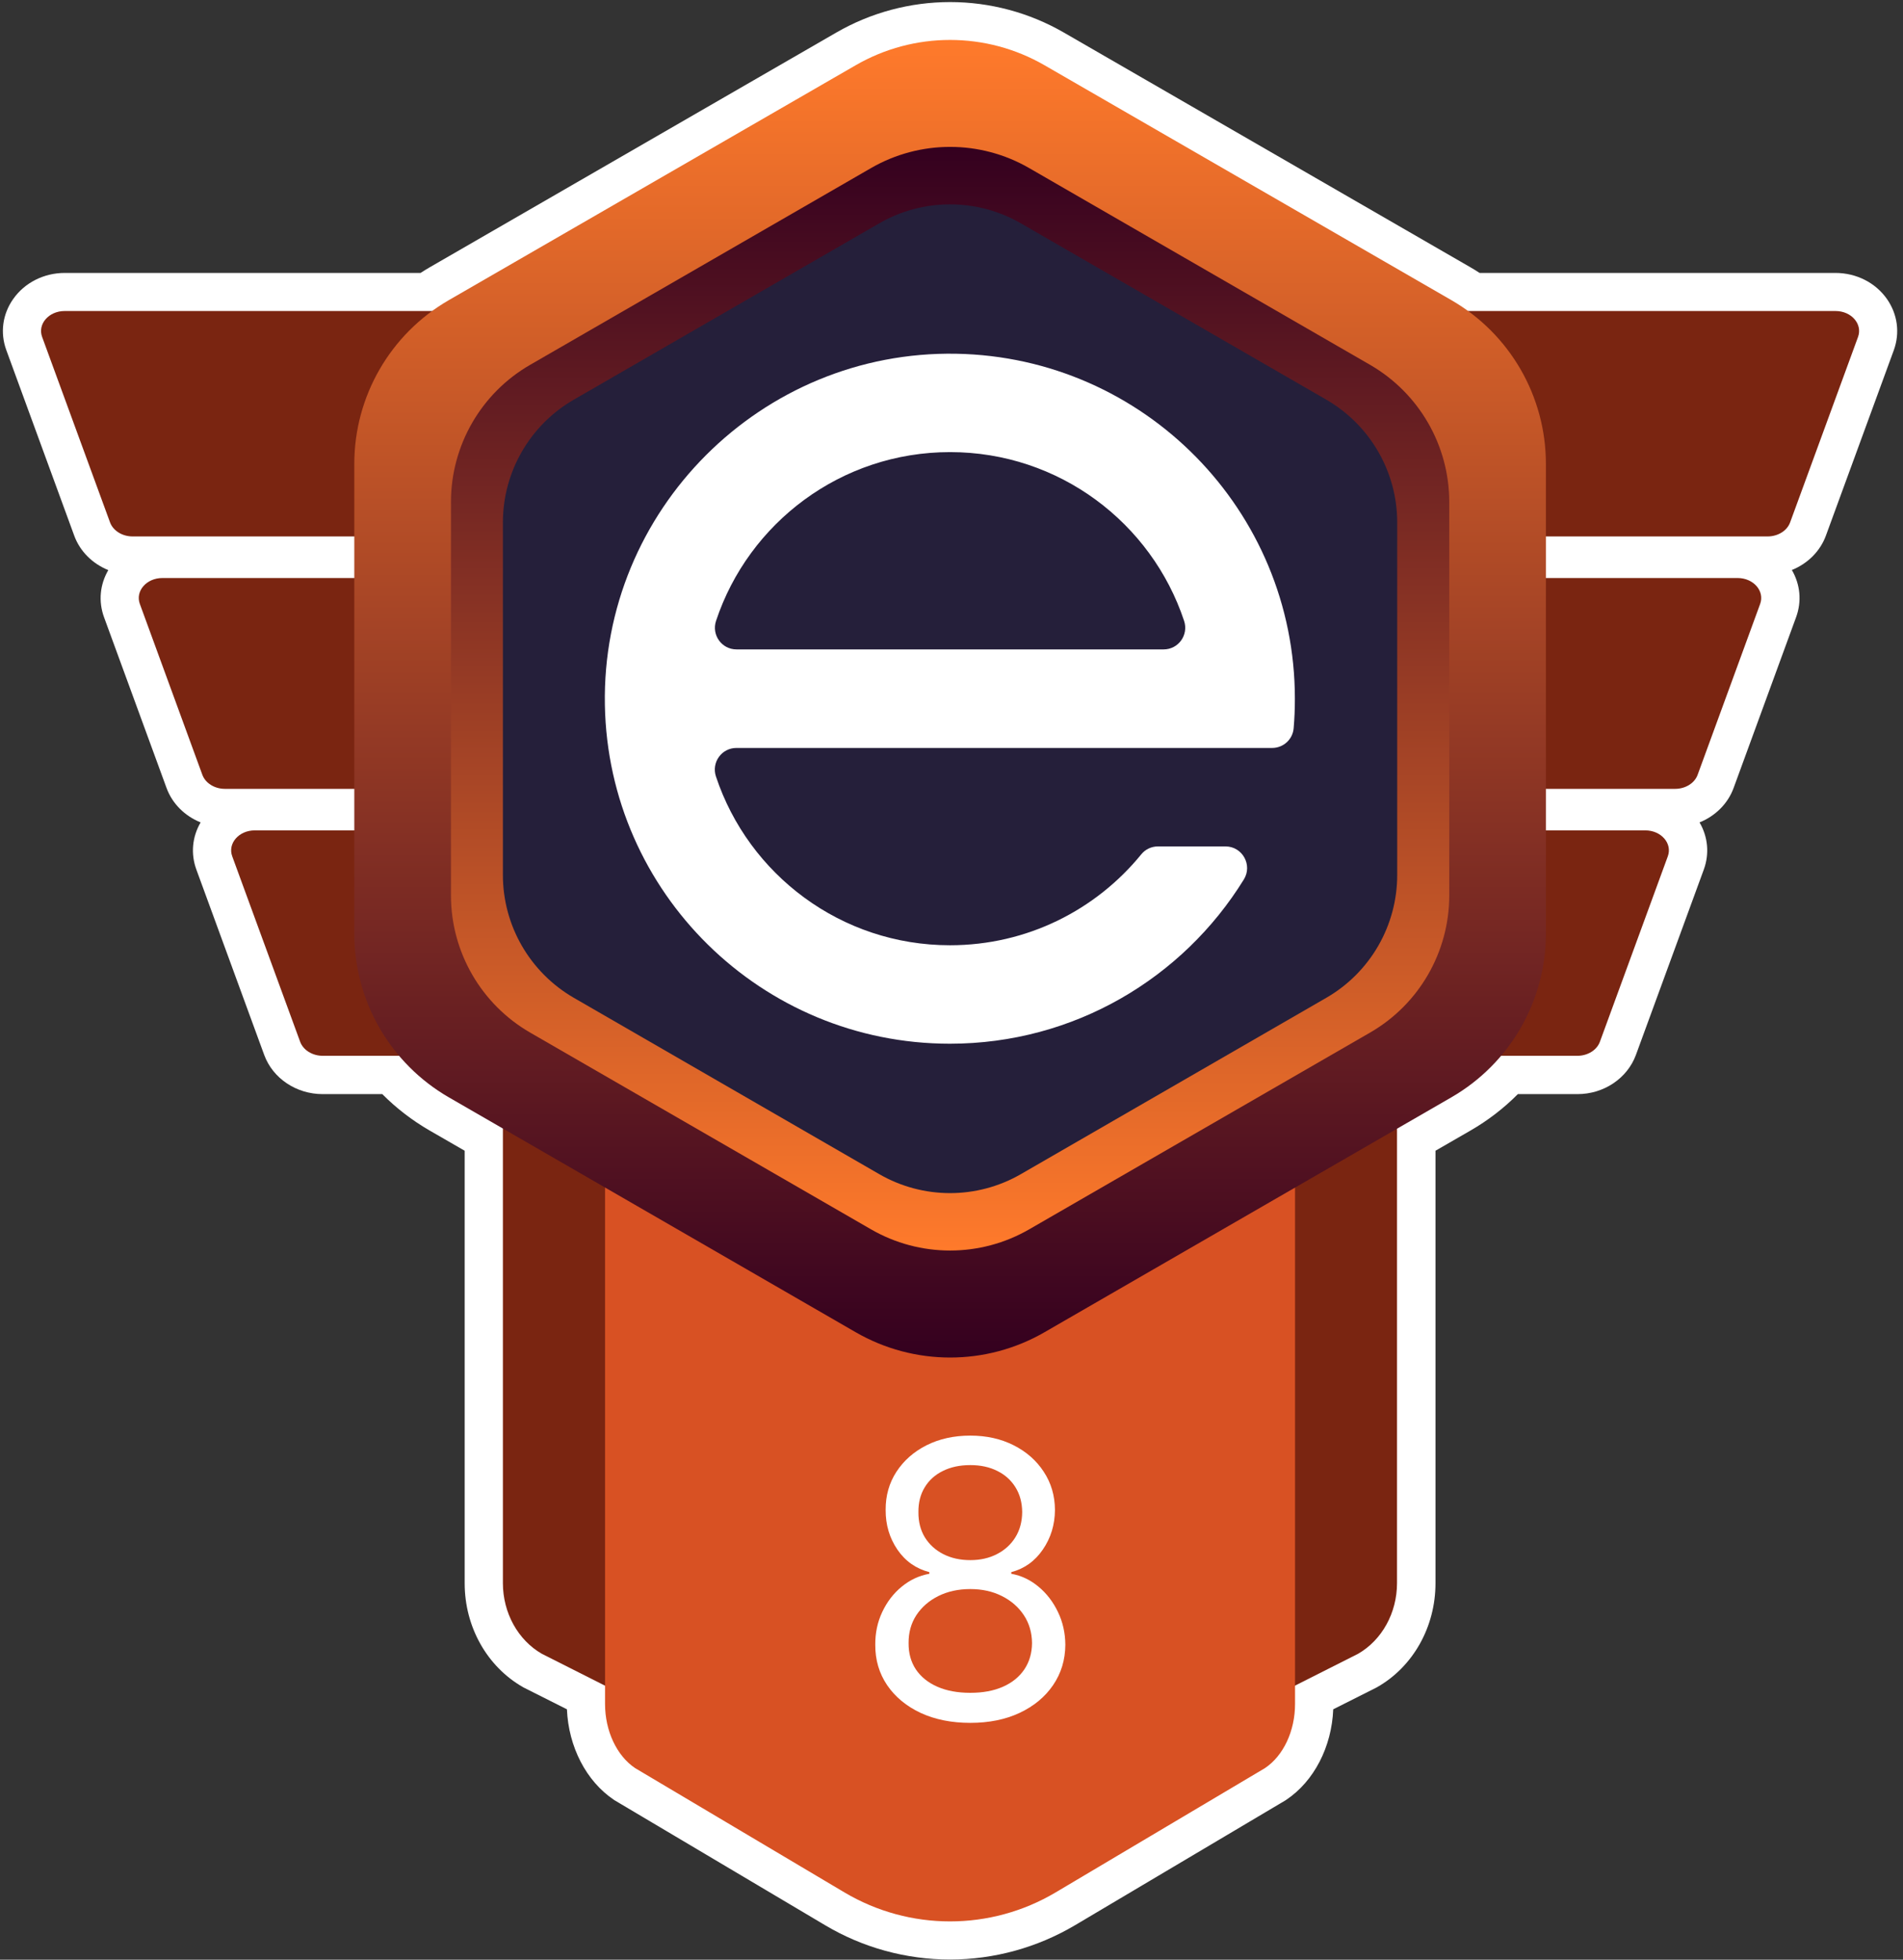 <svg width="201" height="207" viewBox="0 0 201 207" fill="none" xmlns="http://www.w3.org/2000/svg">
<rect x="0" y="0" width="201" height="207" fill="#333333" stroke="none"/>
<path d="M100.35 206.979C95.7 206.979 91.13 205.729 87.14 203.349L64.93 190.169L64.84 190.109C61.92 188.149 60.05 184.519 59.88 180.549L55.33 178.259L55.24 178.209C51.44 176.039 49.08 171.839 49.08 167.239V121.549L45.37 119.409C43.54 118.349 41.87 117.069 40.38 115.569H34.08C31.3 115.569 28.82 113.909 27.91 111.439L20.74 91.849C20.13 90.179 20.3 88.389 21.19 86.869C19.53 86.199 18.2 84.899 17.59 83.229L10.99 65.199C10.38 63.529 10.55 61.739 11.44 60.219C9.78 59.549 8.45 58.249 7.84 56.579L0.67 36.989C-0 35.169 0.26 33.199 1.39 31.589C2.6 29.859 4.64 28.829 6.84 28.829H44.419C44.749 28.619 45.06 28.419 45.38 28.239L88.35 3.429C91.99 1.329 96.139 0.219 100.35 0.219C104.56 0.219 108.71 1.329 112.35 3.429L155.32 28.239C155.64 28.419 155.95 28.619 156.28 28.829H193.86C196.07 28.829 198.1 29.859 199.31 31.589C200.43 33.199 200.69 35.169 200.03 36.989L192.86 56.569C192.25 58.239 190.92 59.539 189.26 60.209C190.15 61.729 190.32 63.519 189.71 65.189L183.11 83.229C182.5 84.899 181.17 86.199 179.51 86.869C180.4 88.389 180.57 90.179 179.96 91.849L172.79 111.429C171.88 113.899 169.41 115.569 166.62 115.569H160.32C158.83 117.069 157.15 118.359 155.33 119.409L151.62 121.549V167.239C151.62 171.839 149.26 176.049 145.46 178.209L145.37 178.259L140.82 180.549C140.66 184.519 138.79 188.149 135.86 190.109L135.77 190.169L113.56 203.349C109.56 205.719 105 206.979 100.35 206.979Z" fill="white"/>
<path d="M183.541 61.055H17.151C15.471 61.055 14.271 62.435 14.771 63.795L21.371 81.835C21.691 82.715 22.661 83.325 23.751 83.325H176.931C178.021 83.325 178.991 82.725 179.311 81.835L185.911 63.795C186.411 62.435 185.211 61.055 183.531 61.055H183.541Z" fill="#7A2511"/>
<path d="M189.08 55.172L196.25 35.592C196.75 34.232 195.55 32.852 193.87 32.852H6.83C5.15 32.852 3.95 34.232 4.45 35.592L11.62 55.172C11.94 56.052 12.91 56.662 14 56.662H186.7C187.79 56.662 188.76 56.062 189.08 55.172Z" fill="#7A2511"/>
<path d="M24.529 90.451L31.699 110.031C32.019 110.911 32.989 111.521 34.079 111.521H166.609C167.699 111.521 168.669 110.921 168.989 110.031L176.159 90.451C176.659 89.091 175.459 87.711 173.779 87.711H26.909C25.229 87.711 24.029 89.091 24.529 90.451Z" fill="#7A2511"/>
<path d="M139.937 50.82H60.757C56.537 50.82 53.117 54.59 53.117 59.23V167.22C53.117 170.36 54.707 173.24 57.237 174.69L85.887 189.15C94.797 193.65 105.877 193.65 114.787 189.15L143.437 174.69C145.967 173.24 147.557 170.36 147.557 167.22V59.23C147.557 54.58 144.137 50.82 139.917 50.82H139.937Z" fill="#7A2511"/>
<path d="M130.896 74.312H69.796C66.536 74.312 63.906 77.733 63.906 81.953V179.982C63.906 182.832 65.136 185.453 67.086 186.763L89.196 199.893C96.066 203.973 104.626 203.973 111.496 199.893L133.606 186.763C135.566 185.453 136.786 182.832 136.786 179.982V81.953C136.786 77.733 134.146 74.312 130.896 74.312Z" fill="#D85123"/>
<path d="M163.282 98.616V48.996C163.282 41.866 159.482 35.276 153.302 31.706L110.332 6.896C104.152 3.326 96.542 3.326 90.372 6.896L47.402 31.706C41.222 35.276 37.422 41.866 37.422 48.996V98.616C37.422 105.746 41.222 112.336 47.402 115.906L90.372 140.716C96.552 144.286 104.162 144.286 110.332 140.716L153.302 115.906C159.482 112.336 163.282 105.746 163.282 98.616Z" fill="url(#paint0_linear_4977_91238)"/>
<path d="M153.073 53.018V94.588C153.073 100.558 149.883 106.088 144.713 109.068L108.713 129.848C103.543 132.838 97.163 132.838 91.993 129.848L55.993 109.068C50.823 106.078 47.633 100.558 47.633 94.588V53.018C47.633 47.048 50.823 41.518 55.993 38.538L91.993 17.758C97.163 14.768 103.543 14.768 108.713 17.758L144.713 38.538C149.883 41.528 153.073 47.048 153.073 53.018Z" fill="url(#paint1_linear_4977_91238)"/>
<path d="M147.577 55.186V92.426C147.577 97.776 144.717 102.726 140.087 105.396L107.837 124.016C103.207 126.696 97.487 126.696 92.857 124.016L60.607 105.396C55.977 102.716 53.117 97.776 53.117 92.426V55.186C53.117 49.836 55.977 44.886 60.607 42.216L92.857 23.596C97.487 20.916 103.207 20.916 107.837 23.596L140.087 42.216C144.717 44.896 147.577 49.836 147.577 55.186Z" fill="#251F3A"/>
<path d="M122.309 89.405C121.629 89.405 120.979 89.705 120.549 90.235C115.769 96.105 108.499 99.845 100.339 99.845C88.829 99.845 79.059 92.375 75.619 82.015C75.129 80.535 76.219 79.005 77.779 79.005H104.049H125.859H134.369C135.549 79.005 136.539 78.105 136.639 76.925C136.729 75.895 136.769 74.855 136.769 73.805C136.769 53.905 120.819 37.725 100.999 37.365C80.419 36.995 63.509 53.895 63.889 74.475C64.249 94.295 80.429 110.245 100.329 110.245C113.459 110.245 124.959 103.305 131.379 92.895C132.319 91.375 131.229 89.405 129.439 89.405H122.289H122.309ZM100.349 47.755C111.859 47.755 121.629 55.225 125.069 65.585C125.559 67.065 124.469 68.595 122.909 68.595H77.789C76.229 68.595 75.139 67.065 75.629 65.585C79.069 55.225 88.839 47.755 100.349 47.755Z" fill="white"/>
<path d="M102.486 181.982C100.506 181.982 98.756 181.631 97.237 180.929C95.728 180.218 94.55 179.242 93.704 178.002C92.858 176.752 92.44 175.329 92.449 173.733C92.44 172.483 92.685 171.329 93.185 170.272C93.685 169.205 94.367 168.315 95.233 167.604C96.107 166.883 97.083 166.426 98.16 166.234V166.061C96.747 165.696 95.622 164.902 94.785 163.681C93.949 162.451 93.536 161.052 93.545 159.485C93.536 157.985 93.915 156.644 94.684 155.461C95.454 154.279 96.511 153.346 97.857 152.664C99.213 151.981 100.756 151.64 102.486 151.64C104.198 151.64 105.726 151.981 107.072 152.664C108.418 153.346 109.476 154.279 110.245 155.461C111.024 156.644 111.418 157.985 111.427 159.485C111.418 161.052 110.99 162.451 110.144 163.681C109.308 164.902 108.197 165.696 106.813 166.061V166.234C107.88 166.426 108.841 166.883 109.697 167.604C110.553 168.315 111.235 169.205 111.745 170.272C112.254 171.329 112.514 172.483 112.523 173.733C112.514 175.329 112.081 176.752 111.226 178.002C110.38 179.242 109.202 180.218 107.692 180.929C106.193 181.631 104.457 181.982 102.486 181.982ZM102.486 178.809C103.823 178.809 104.976 178.593 105.947 178.16C106.918 177.728 107.668 177.117 108.197 176.329C108.726 175.54 108.995 174.618 109.005 173.56C108.995 172.445 108.707 171.459 108.139 170.604C107.572 169.748 106.798 169.075 105.818 168.585C104.847 168.094 103.736 167.849 102.486 167.849C101.227 167.849 100.102 168.094 99.112 168.585C98.131 169.075 97.357 169.748 96.79 170.604C96.232 171.459 95.958 172.445 95.968 173.56C95.958 174.618 96.213 175.54 96.732 176.329C97.261 177.117 98.016 177.728 98.996 178.16C99.977 178.593 101.14 178.809 102.486 178.809ZM102.486 164.792C103.544 164.792 104.481 164.58 105.298 164.157C106.125 163.734 106.774 163.143 107.245 162.384C107.716 161.624 107.957 160.735 107.966 159.716C107.957 158.716 107.721 157.846 107.26 157.105C106.798 156.356 106.159 155.779 105.342 155.375C104.525 154.961 103.573 154.755 102.486 154.755C101.381 154.755 100.414 154.961 99.588 155.375C98.761 155.779 98.121 156.356 97.67 157.105C97.218 157.846 96.997 158.716 97.006 159.716C96.997 160.735 97.223 161.624 97.684 162.384C98.155 163.143 98.804 163.734 99.631 164.157C100.458 164.58 101.41 164.792 102.486 164.792Z" fill="white"/>
<defs>
<linearGradient id="paint0_linear_4977_91238" x1="100.352" y1="143.386" x2="100.352" y2="4.226" gradientUnits="userSpaceOnUse">
<stop stop-color="#34001F"/>
<stop offset="1" stop-color="#FF7A2B"/>
</linearGradient>
<linearGradient id="paint1_linear_4977_91238" x1="100.353" y1="15.508" x2="100.353" y2="132.098" gradientUnits="userSpaceOnUse">
<stop stop-color="#34001F"/>
<stop offset="1" stop-color="#FF7A2B"/>
</linearGradient>
</defs>
</svg>
